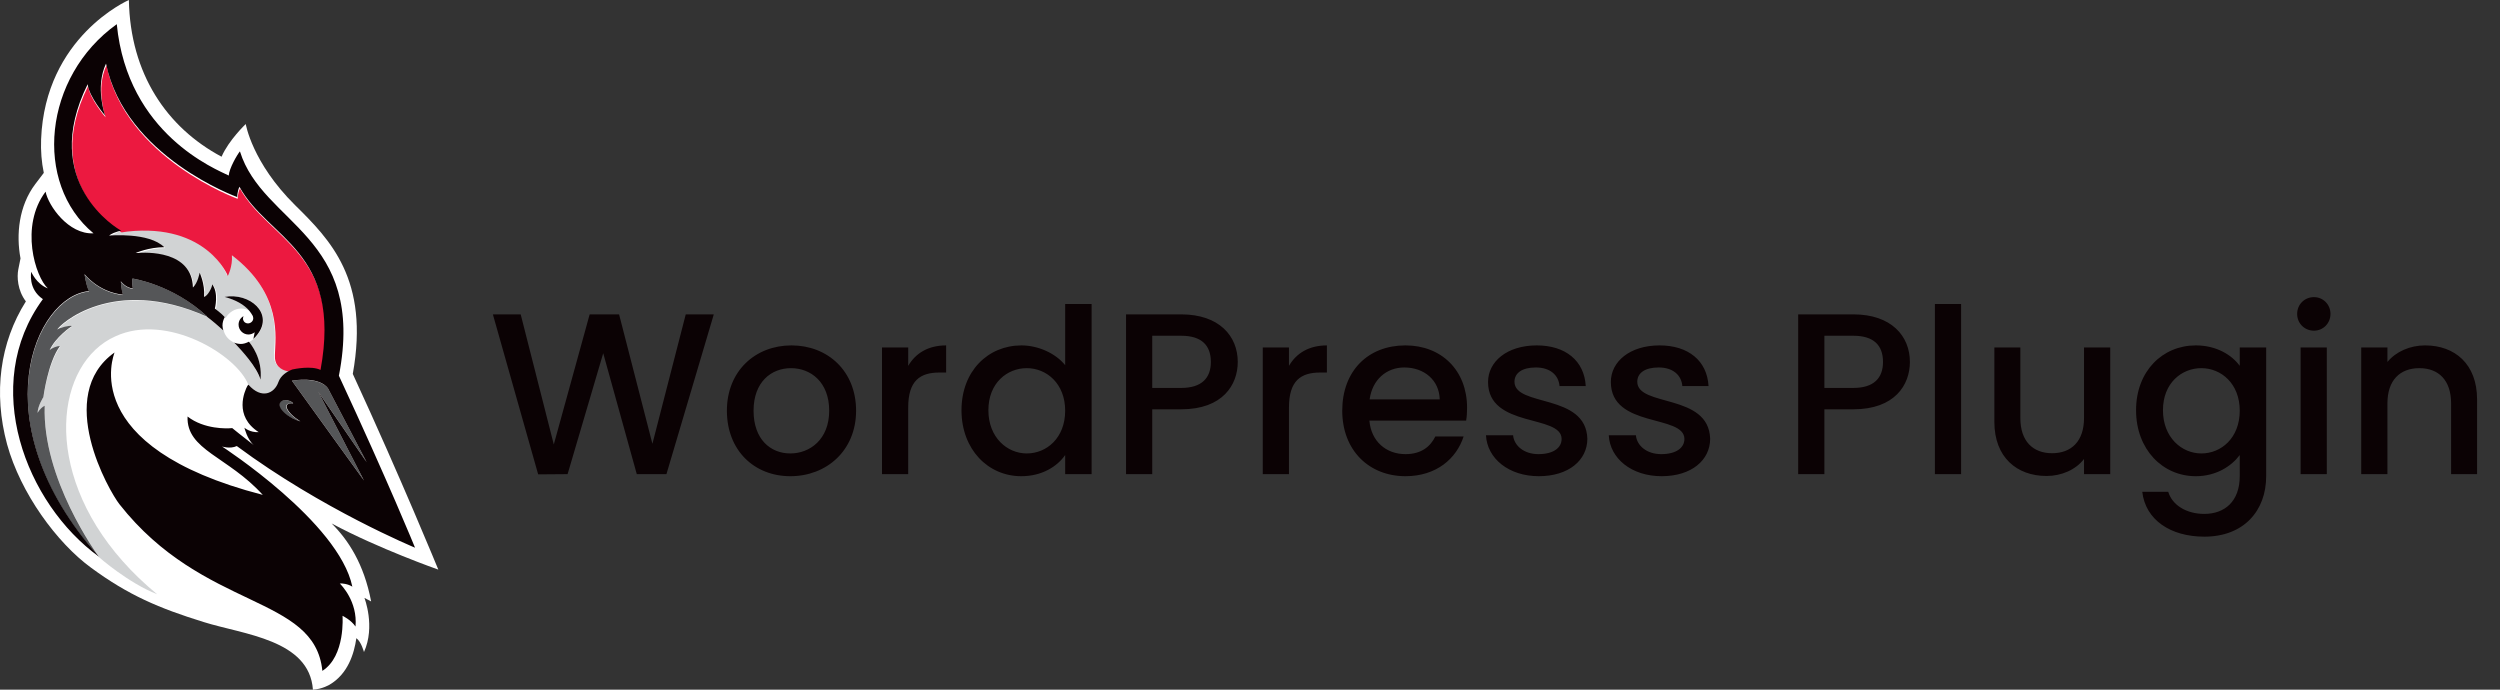 <svg width="174" height="48" fill="none" xmlns="http://www.w3.org/2000/svg"><rect width="100%" height="100%" fill="#333333" stroke="none"/><path d="M23.089 36.436c3.242 1.745 7.418 3.21 7.418 3.21s-2.587-6.327-5.953-13.621c1.185-6.577-1.59-9.351-4.021-11.751-2.992-2.961-3.429-5.642-3.429-5.642s-1.184 1.122-1.683 2.275C11.619 8.883 9.063 5.143 8.97 0c-.062.031-5.829 2.556-6.109 9.694-.031.81.031 1.59.187 2.338l-.592.779c-1.153 1.527-1.34 3.522-1.029 5.174l-.156.779c-.094.499-.062 1.434.53 2.213-1.808 2.868-2.275 6.359-1.309 9.943.935 3.397 3.46 6.857 5.86 8.603 2.587 1.901 4.706 2.805 7.823 3.771 2.774.873 7.356 1.216 7.605 4.707.623-.031 1.153-.343 1.153-.343 1.278-.748 1.714-2.151 1.87-3.241.343.249.53.966.53.966.81-1.777.031-3.771.031-3.771l.468.249c-.499-2.618-1.59-4.27-2.743-5.423Z" fill="#fff"/><path opacity=".98" d="M20.378 25.81s-1.371.093-1.309-1.153c.062-1.247.592-4.239-2.992-6.951.062.779-.281 1.434-.281 1.434s-.53-1.371-2.151-2.307c-.904-.499-2.057-.873-3.74-.873-.249 0-.623 0-1.06.062-.125 0-.249.031-.374.062-.156.031-.343.093-.436.156-.312.125-.374.218-.374.218s2.774-.218 3.834.81c-1.091 0-1.995.405-1.995.405h.125c.686-.062 3.803-.125 3.865 2.4.343-.312.468-1.028.468-1.028s.374.748.312 1.683c.249-.093.561-.686.561-.873.499.592.187 1.683.187 1.683s.468.343.686.592c.218-.374.623-.655 1.091-.655.218 0 .405.062.592.156-.343-.405-.904-.717-1.714-.966 1.745-.312 3.429 1.184 2.244 2.649-.093.093-.156.187-.249.281h-.031c-.093.093-.187.156-.312.218.125.125.966 1.153.81 2.649-.312-1.122-1.839-2.618-1.839-2.618-.343-.156-.623-.436-.717-.81-.343-.312-.779-.686-1.153-.966-6.545-2.93-10.286.592-10.41.904.125-.125.842-.312 1.029-.249-.094.031-1.184.779-1.558 1.683.156-.156.561-.312.717-.281-.842 1.091-1.184 3.522-1.184 3.522s-.374.53-.405 1.091c.125-.187.343-.436.499-.499-.187 5.112 3.647 10.286 3.771 10.535.031.031 2.057 1.808 4.052 2.587-.904-.748-1.714-1.527-2.4-2.307-5.673-6.39-4.644-13.808-.499-15.647 3.584-1.652 8.478 1.309 9.257 3.397 0 .031.031.031.031.062.904 1.029 1.808.655 2.088-.156.187-.468.592-.748.966-.904Z" fill="#D0D2D3"/><path d="m25.521 32.165-2.68-5.112s-.436-.842-2.525-.561l5.018 6.951-3.179-6.171 3.366 4.894Zm-5.143-4.083c-.062-.187-.686-.374-.904-.062-.249.374.592 1.091 1.403 1.309-1.029-.654-1.278-1.34-.499-1.247ZM9.251 20.103c-.499-.031-.842-.499-.842-.499s.031.592.156.935c-1.745-.187-2.681-1.434-2.681-1.434s.093.717.312 1.184c-3.771.374-7.636 9.164.686 18.483-.125-.218-3.958-5.423-3.771-10.535-.156.062-.374.281-.499.499.031-.53.405-1.091.405-1.091s.312-2.431 1.153-3.553c-.156-.031-.561.125-.717.281.405-.904 1.496-1.652 1.558-1.683-.187-.062-.873.125-1.029.249.125-.312 3.865-3.834 10.41-.904h.031c-2.369-2.244-5.205-2.649-5.205-2.649s-.062.343.031.717Z" fill="#555658"/><path d="M16.7 13.122c-.156.312-.156.717-.156.717s-7.792-2.805-9.132-9.288c-.779 1.652-.062 3.616-.062 3.616S6.227 6.857 6.134 5.985C2.736 12.842 8.253 16.083 8.471 16.177c.125-.031.249-.031.405-.062 5.517-.592 6.982 3.086 6.982 3.086s.343-.654.281-1.434c3.553 2.712 3.023 5.735 2.992 6.951-.062 1.247 1.309 1.153 1.309 1.153.156-.031 1.278-.281 1.964.031 1.465-8.322-3.709-9.195-5.704-12.779Z" fill="#EC1940"/><path d="M23.65 40.614c.125-.031.592.031.873.218-.935-4.488-9.07-9.756-9.07-9.756s.561.187 1.028-.031c5.922 4.395 12.405 7.075 12.405 7.075s-1.808-4.457-5.299-11.969c1.901-9.787-5.299-10.504-6.888-15.616-.187.218-.748 1.185-.779 1.683-.873-.436-7.044-2.868-7.792-10.535C3.017 5.33 2.3 12.748 6.508 16.239c-1.745.093-3.148-1.932-3.335-2.899-1.808 2.4-.717 5.922.156 6.732-.81-.312-1.153-1.153-1.153-1.153s-.249 1.184.81 1.901c-4.395 5.984-1.184 14.244 3.896 17.922-8.322-9.351-4.457-18.14-.686-18.483-.218-.436-.312-1.184-.312-1.184s.935 1.247 2.681 1.434c-.125-.343-.156-.935-.156-.935s.343.468.842.499c-.094-.374-.031-.686-.031-.686s2.805.405 5.205 2.649h-.031c.374.281.81.655 1.153.966-.031-.093-.062-.218-.062-.343 0-.218.062-.405.156-.592-.218-.249-.686-.592-.686-.592s.281-1.091-.187-1.683c0 .218-.312.81-.561.873.062-.935-.312-1.683-.312-1.683s-.125.717-.468 1.029c-.062-2.587-3.273-2.462-3.896-2.4h-.094s.904-.405 1.995-.405c-1.06-1.06-3.834-.81-3.834-.81s.156-.156.592-.281c.062-.031.156-.031.249-.062-.218-.093-5.735-3.335-2.338-10.192.094.873 1.216 2.182 1.216 2.182s-.717-1.964.062-3.616c1.34 6.483 9.132 9.288 9.132 9.288s0-.405.156-.717c1.964 3.616 7.169 4.457 5.642 12.748-.654-.312-1.808-.062-1.964-.031-.405.156-.81.436-.966.873-.281.81-1.184 1.216-2.088.187l-.031.031s0 .031-.031.031c-.218.405-.966 2.119.779 3.242-.623.031-.997-.312-.997-.312s.187.81.654 1.216c-.81-.623-1.496-1.184-1.496-1.184H16.108c-.281.031-1.901.093-3.054-.81-.093 2.338 2.805 2.774 5.236 5.455-13.029-3.366-10.348-9.787-10.317-9.912-4.208 2.992-.374 9.662.343 10.566 5.86 7.449 13.59 6.265 14.12 11.595 1.621-1.029 1.403-3.834 1.403-3.834s.592.281.904.748c.156-1.746-.997-2.899-1.091-2.992ZM22.84 27.055l2.68 5.112-3.366-4.894 3.179 6.171-5.018-6.951c2.088-.312 2.525.561 2.525.561Zm-3.335.966c.218-.312.81-.125.904.062-.779-.093-.53.592.499 1.247-.81-.218-1.652-.935-1.403-1.309ZM15.64 20.665c.779.218 1.34.53 1.714.966.093.125.187.249.249.374v.031c.062.156 0 .343-.187.436-.187.093-.405 0-.468-.156-.062-.093-.031-.218 0-.312-.218.125-.343.343-.343.592 0 .374.312.686.686.686.156 0 .312-.062.436-.156-.031.156-.062.312-.093.468.125-.125.187-.187.281-.312 1.153-1.465-.53-2.93-2.275-2.618Zm1.122 3.273c-.156 0-.312-.031-.468-.093l.125.125c.374.405 1.465 1.558 1.714 2.462.156-1.496-.686-2.494-.81-2.649-.187.093-.374.156-.561.156ZM37.456 33.016 39.504 33l2.48-8.416L44.32 33h2.064l3.296-11.12h-1.952l-2.32 9.008-2.32-9.008H41.04l-2.496 9.056-2.304-9.056h-1.936l3.152 11.136Zm22.128-4.432c0-2.768-1.984-4.544-4.496-4.544-2.512 0-4.496 1.776-4.496 4.544s1.904 4.56 4.416 4.56c2.528 0 4.576-1.792 4.576-4.56Zm-7.136 0c0-2 1.232-2.96 2.608-2.96 1.36 0 2.656.96 2.656 2.96s-1.344 2.976-2.704 2.976c-1.376 0-2.56-.976-2.56-2.976Zm10.763-.224c0-1.872.832-2.432 2.176-2.432h.464V24.04c-1.248 0-2.128.544-2.64 1.424v-1.28h-1.824V33h1.824v-4.64Zm3.709.192c0 2.72 1.84 4.592 4.16 4.592 1.44 0 2.496-.672 3.056-1.472V33h1.84V21.16h-1.84v4.256c-.672-.832-1.888-1.376-3.04-1.376-2.336 0-4.176 1.792-4.176 4.512Zm7.216.032c0 1.904-1.296 2.976-2.672 2.976-1.36 0-2.672-1.104-2.672-3.008s1.312-2.928 2.672-2.928c1.376 0 2.672 1.072 2.672 2.96ZM80.196 27v-3.632h2.016c1.424 0 2.064.672 2.064 1.824 0 1.12-.64 1.808-2.064 1.808h-2.016Zm5.952-1.808c0-1.808-1.296-3.312-3.936-3.312h-3.84V33h1.824v-4.512h2.016c2.896 0 3.936-1.712 3.936-3.296Zm3.564 3.168c0-1.872.832-2.432 2.176-2.432h.464V24.04c-1.248 0-2.128.544-2.64 1.424v-1.28h-1.824V33h1.824v-4.64Zm8.029-2.784c1.36 0 2.432.864 2.464 2.224h-4.88c.192-1.392 1.184-2.224 2.416-2.224Zm4.128 4.8h-1.968c-.336.688-.96 1.232-2.08 1.232-1.344 0-2.384-.88-2.512-2.336h6.736c.048-.304.064-.592.064-.896 0-2.592-1.776-4.336-4.288-4.336-2.608 0-4.4 1.776-4.4 4.544s1.872 4.56 4.4 4.56c2.16 0 3.552-1.232 4.048-2.768Zm8.611.16c-.096-3.184-5.072-2.192-5.072-3.968 0-.592.512-.992 1.488-.992.992 0 1.584.528 1.648 1.296h1.824c-.096-1.76-1.408-2.832-3.408-2.832-2.08 0-3.392 1.136-3.392 2.544 0 3.232 5.12 2.24 5.12 3.968 0 .608-.56 1.056-1.616 1.056-1.008 0-1.696-.592-1.76-1.312h-1.888c.08 1.6 1.568 2.848 3.68 2.848 2.08 0 3.376-1.12 3.376-2.608Zm8.547 0c-.096-3.184-5.072-2.192-5.072-3.968 0-.592.512-.992 1.488-.992.992 0 1.584.528 1.648 1.296h1.824c-.096-1.76-1.408-2.832-3.408-2.832-2.08 0-3.392 1.136-3.392 2.544 0 3.232 5.12 2.24 5.12 3.968 0 .608-.56 1.056-1.616 1.056-1.008 0-1.696-.592-1.76-1.312h-1.888c.08 1.6 1.568 2.848 3.68 2.848 2.08 0 3.376-1.12 3.376-2.608ZM126.977 27v-3.632h2.016c1.424 0 2.064.672 2.064 1.824 0 1.12-.64 1.808-2.064 1.808h-2.016Zm5.952-1.808c0-1.808-1.296-3.312-3.936-3.312h-3.84V33h1.824v-4.512h2.016c2.896 0 3.936-1.712 3.936-3.296Zm1.74 7.808h1.824V21.16h-1.824V33Zm12.203-8.816h-1.824v4.912c0 1.616-.88 2.448-2.224 2.448-1.328 0-2.208-.832-2.208-2.448v-4.912h-1.808v5.184c0 2.464 1.568 3.76 3.632 3.76 1.04 0 2.032-.432 2.608-1.184V33h1.824v-8.816Zm1.798 4.368c0 2.72 1.84 4.592 4.16 4.592 1.44 0 2.496-.72 3.056-1.472v1.472c0 1.76-1.056 2.624-2.464 2.624-1.264 0-2.24-.624-2.512-1.536h-1.808c.224 1.952 1.968 3.12 4.32 3.12 2.752 0 4.304-1.808 4.304-4.208v-8.96h-1.84v1.28c-.544-.752-1.616-1.424-3.056-1.424-2.32 0-4.16 1.792-4.16 4.512Zm7.216.032c0 1.904-1.296 2.976-2.672 2.976-1.36 0-2.672-1.104-2.672-3.008s1.312-2.928 2.672-2.928c1.376 0 2.672 1.072 2.672 2.96ZM160.122 33h1.824v-8.816h-1.824V33Zm.928-9.984c.64 0 1.152-.512 1.152-1.168 0-.656-.512-1.168-1.152-1.168-.656 0-1.168.512-1.168 1.168 0 .656.512 1.168 1.168 1.168ZM170.597 33h1.808v-5.2c0-2.464-1.552-3.76-3.616-3.76-1.056 0-2.032.432-2.624 1.152v-1.008h-1.824V33h1.824v-4.928c0-1.616.88-2.448 2.224-2.448 1.328 0 2.208.832 2.208 2.448V33Z" fill="#0B0204"/></svg>